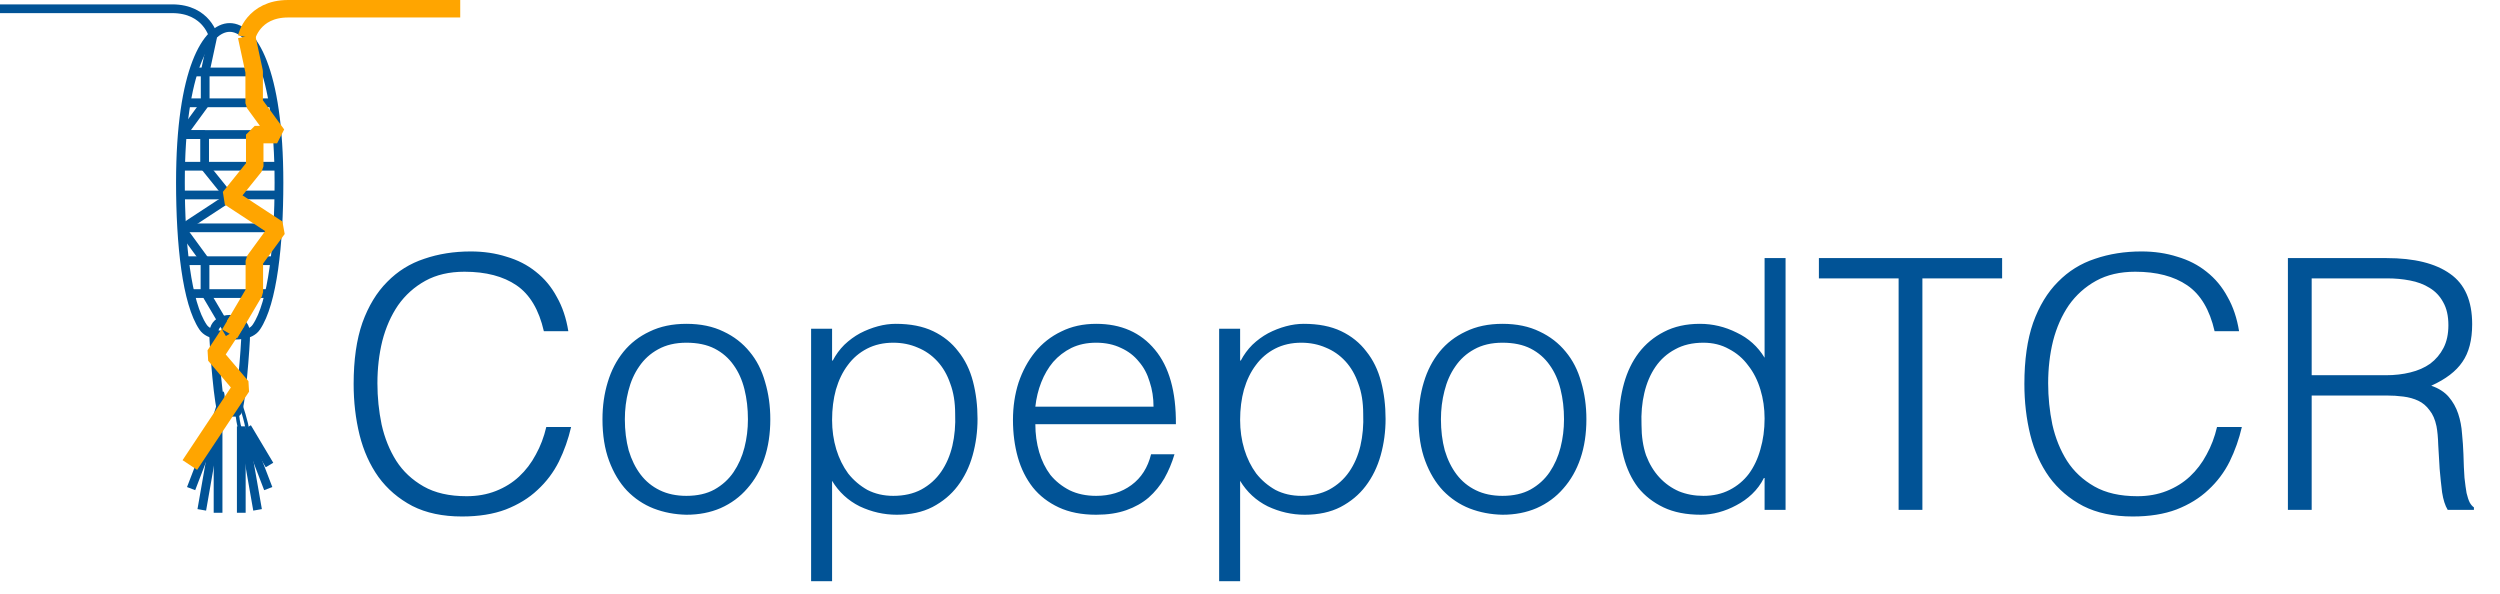 <svg width="286" height="68" viewBox="0 0 286 68" fill="none" xmlns="http://www.w3.org/2000/svg">
<path d="M62.216 37.886C61.656 35.433 60.616 33.686 59.096 32.646C57.576 31.606 55.59 31.086 53.136 31.086C51.403 31.086 49.91 31.433 48.656 32.126C47.403 32.819 46.363 33.753 45.536 34.926C44.736 36.099 44.136 37.459 43.736 39.006C43.363 40.526 43.176 42.139 43.176 43.846C43.176 45.446 43.336 47.02 43.656 48.566C44.003 50.113 44.563 51.499 45.336 52.726C46.109 53.926 47.15 54.9 48.456 55.646C49.763 56.393 51.403 56.766 53.376 56.766C54.603 56.766 55.723 56.566 56.736 56.166C57.749 55.766 58.63 55.219 59.376 54.526C60.15 53.806 60.789 52.966 61.296 52.006C61.83 51.046 62.23 49.993 62.496 48.846H65.336C65.016 50.233 64.549 51.553 63.936 52.806C63.323 54.033 62.51 55.113 61.496 56.046C60.51 56.98 59.296 57.726 57.856 58.286C56.443 58.819 54.776 59.086 52.856 59.086C50.643 59.086 48.749 58.686 47.176 57.886C45.603 57.059 44.309 55.953 43.296 54.566C42.309 53.179 41.59 51.58 41.136 49.766C40.683 47.926 40.456 45.98 40.456 43.926C40.456 41.179 40.789 38.846 41.456 36.926C42.15 35.006 43.096 33.446 44.296 32.246C45.496 31.02 46.91 30.14 48.536 29.606C50.163 29.046 51.936 28.766 53.856 28.766C55.323 28.766 56.683 28.966 57.936 29.366C59.216 29.739 60.336 30.313 61.296 31.086C62.283 31.86 63.083 32.819 63.696 33.966C64.336 35.086 64.776 36.393 65.016 37.886H62.216ZM78.523 58.886C77.19 58.859 75.937 58.62 74.763 58.166C73.617 57.713 72.603 57.033 71.723 56.126C70.87 55.219 70.19 54.086 69.683 52.726C69.177 51.366 68.923 49.779 68.923 47.966C68.923 46.446 69.123 45.033 69.523 43.726C69.923 42.393 70.523 41.233 71.323 40.246C72.123 39.26 73.123 38.486 74.323 37.926C75.523 37.34 76.923 37.046 78.523 37.046C80.15 37.046 81.563 37.34 82.763 37.926C83.963 38.486 84.963 39.26 85.763 40.246C86.563 41.206 87.15 42.353 87.523 43.686C87.923 45.02 88.123 46.446 88.123 47.966C88.123 49.62 87.897 51.113 87.443 52.446C86.99 53.779 86.337 54.926 85.483 55.886C84.657 56.846 83.643 57.593 82.443 58.126C81.27 58.633 79.963 58.886 78.523 58.886ZM85.563 47.966C85.563 46.739 85.43 45.593 85.163 44.526C84.897 43.459 84.483 42.539 83.923 41.766C83.363 40.966 82.643 40.34 81.763 39.886C80.883 39.433 79.803 39.206 78.523 39.206C77.27 39.206 76.19 39.459 75.283 39.966C74.403 40.446 73.683 41.099 73.123 41.926C72.563 42.726 72.15 43.66 71.883 44.726C71.617 45.766 71.483 46.846 71.483 47.966C71.483 49.246 71.63 50.433 71.923 51.526C72.243 52.593 72.697 53.513 73.283 54.286C73.87 55.059 74.603 55.66 75.483 56.086C76.363 56.513 77.377 56.726 78.523 56.726C79.777 56.726 80.843 56.486 81.723 56.006C82.63 55.499 83.363 54.833 83.923 54.006C84.483 53.179 84.897 52.246 85.163 51.206C85.43 50.166 85.563 49.086 85.563 47.966ZM95.19 48.046C95.19 49.219 95.35 50.34 95.67 51.406C95.99 52.446 96.443 53.366 97.03 54.166C97.643 54.94 98.376 55.566 99.23 56.046C100.11 56.499 101.097 56.726 102.19 56.726C103.417 56.726 104.483 56.486 105.39 56.006C106.323 55.499 107.083 54.819 107.67 53.966C108.257 53.113 108.683 52.126 108.95 51.006C109.217 49.859 109.323 48.633 109.27 47.326C109.27 46.02 109.083 44.873 108.71 43.886C108.363 42.873 107.87 42.02 107.23 41.326C106.59 40.633 105.843 40.113 104.99 39.766C104.137 39.393 103.203 39.206 102.19 39.206C101.07 39.206 100.07 39.433 99.19 39.886C98.31 40.34 97.577 40.966 96.99 41.766C96.403 42.539 95.95 43.473 95.63 44.566C95.337 45.633 95.19 46.793 95.19 48.046ZM95.19 66.486H92.79V37.606H95.19V41.246H95.27C95.617 40.58 96.056 39.98 96.59 39.446C97.15 38.913 97.75 38.473 98.39 38.126C99.057 37.779 99.737 37.513 100.43 37.326C101.123 37.139 101.803 37.046 102.47 37.046C104.15 37.046 105.577 37.326 106.75 37.886C107.923 38.446 108.883 39.219 109.63 40.206C110.403 41.166 110.963 42.313 111.31 43.646C111.657 44.98 111.83 46.406 111.83 47.926C111.83 49.366 111.643 50.753 111.27 52.086C110.897 53.419 110.323 54.593 109.55 55.606C108.803 56.593 107.843 57.393 106.67 58.006C105.523 58.593 104.163 58.886 102.59 58.886C101.123 58.886 99.71 58.566 98.35 57.926C97.016 57.26 95.963 56.286 95.19 55.006V66.486ZM131.963 46.526C131.963 45.513 131.816 44.566 131.523 43.686C131.256 42.779 130.843 42.006 130.283 41.366C129.75 40.7 129.07 40.179 128.243 39.806C127.416 39.406 126.47 39.206 125.403 39.206C124.336 39.206 123.39 39.406 122.563 39.806C121.763 40.206 121.07 40.739 120.483 41.406C119.923 42.073 119.47 42.846 119.123 43.726C118.776 44.606 118.55 45.539 118.443 46.526H131.963ZM118.443 48.526C118.443 49.646 118.59 50.713 118.883 51.726C119.176 52.713 119.603 53.58 120.163 54.326C120.75 55.046 121.483 55.633 122.363 56.086C123.243 56.513 124.256 56.726 125.403 56.726C126.976 56.726 128.323 56.313 129.443 55.486C130.563 54.66 131.31 53.486 131.683 51.966H134.363C134.07 52.953 133.683 53.873 133.203 54.726C132.723 55.553 132.123 56.286 131.403 56.926C130.683 57.539 129.83 58.02 128.843 58.366C127.856 58.713 126.71 58.886 125.403 58.886C123.75 58.886 122.323 58.606 121.123 58.046C119.923 57.486 118.936 56.726 118.163 55.766C117.39 54.779 116.816 53.633 116.443 52.326C116.07 50.993 115.883 49.566 115.883 48.046C115.883 46.526 116.096 45.099 116.523 43.766C116.976 42.433 117.603 41.273 118.403 40.286C119.23 39.273 120.23 38.486 121.403 37.926C122.576 37.34 123.91 37.046 125.403 37.046C128.256 37.046 130.496 38.033 132.123 40.006C133.75 41.953 134.55 44.793 134.523 48.526H118.443ZM141.87 48.046C141.87 49.219 142.03 50.34 142.35 51.406C142.67 52.446 143.123 53.366 143.71 54.166C144.323 54.94 145.056 55.566 145.91 56.046C146.79 56.499 147.776 56.726 148.87 56.726C150.096 56.726 151.163 56.486 152.07 56.006C153.003 55.499 153.763 54.819 154.35 53.966C154.936 53.113 155.363 52.126 155.63 51.006C155.896 49.859 156.003 48.633 155.95 47.326C155.95 46.02 155.763 44.873 155.39 43.886C155.043 42.873 154.55 42.02 153.91 41.326C153.27 40.633 152.523 40.113 151.67 39.766C150.816 39.393 149.883 39.206 148.87 39.206C147.75 39.206 146.75 39.433 145.87 39.886C144.99 40.34 144.256 40.966 143.67 41.766C143.083 42.539 142.63 43.473 142.31 44.566C142.016 45.633 141.87 46.793 141.87 48.046ZM141.87 66.486H139.47V37.606H141.87V41.246H141.95C142.296 40.58 142.736 39.98 143.27 39.446C143.83 38.913 144.43 38.473 145.07 38.126C145.736 37.779 146.416 37.513 147.11 37.326C147.803 37.139 148.483 37.046 149.15 37.046C150.83 37.046 152.256 37.326 153.43 37.886C154.603 38.446 155.563 39.219 156.31 40.206C157.083 41.166 157.643 42.313 157.99 43.646C158.336 44.98 158.51 46.406 158.51 47.926C158.51 49.366 158.323 50.753 157.95 52.086C157.576 53.419 157.003 54.593 156.23 55.606C155.483 56.593 154.523 57.393 153.35 58.006C152.203 58.593 150.843 58.886 149.27 58.886C147.803 58.886 146.39 58.566 145.03 57.926C143.696 57.26 142.643 56.286 141.87 55.006V66.486ZM171.883 58.886C170.549 58.859 169.296 58.62 168.123 58.166C166.976 57.713 165.963 57.033 165.083 56.126C164.229 55.219 163.549 54.086 163.043 52.726C162.536 51.366 162.283 49.779 162.283 47.966C162.283 46.446 162.483 45.033 162.883 43.726C163.283 42.393 163.883 41.233 164.683 40.246C165.483 39.26 166.483 38.486 167.683 37.926C168.883 37.34 170.283 37.046 171.883 37.046C173.509 37.046 174.923 37.34 176.123 37.926C177.323 38.486 178.323 39.26 179.123 40.246C179.923 41.206 180.509 42.353 180.883 43.686C181.283 45.02 181.483 46.446 181.483 47.966C181.483 49.62 181.256 51.113 180.803 52.446C180.349 53.779 179.696 54.926 178.843 55.886C178.016 56.846 177.003 57.593 175.803 58.126C174.629 58.633 173.323 58.886 171.883 58.886ZM178.923 47.966C178.923 46.739 178.789 45.593 178.523 44.526C178.256 43.459 177.843 42.539 177.283 41.766C176.723 40.966 176.003 40.34 175.123 39.886C174.243 39.433 173.163 39.206 171.883 39.206C170.629 39.206 169.549 39.459 168.643 39.966C167.763 40.446 167.043 41.099 166.483 41.926C165.923 42.726 165.509 43.66 165.243 44.726C164.976 45.766 164.843 46.846 164.843 47.966C164.843 49.246 164.989 50.433 165.283 51.526C165.603 52.593 166.056 53.513 166.643 54.286C167.229 55.059 167.963 55.66 168.843 56.086C169.723 56.513 170.736 56.726 171.883 56.726C173.136 56.726 174.203 56.486 175.083 56.006C175.989 55.499 176.723 54.833 177.283 54.006C177.843 53.179 178.256 52.246 178.523 51.206C178.789 50.166 178.923 49.086 178.923 47.966ZM201.869 47.886C201.869 46.713 201.709 45.606 201.389 44.566C201.069 43.499 200.603 42.58 199.989 41.806C199.403 41.006 198.669 40.38 197.789 39.926C196.936 39.446 195.963 39.206 194.869 39.206C193.616 39.206 192.536 39.459 191.629 39.966C190.723 40.446 189.976 41.113 189.389 41.966C188.803 42.819 188.376 43.819 188.109 44.966C187.843 46.086 187.736 47.3 187.789 48.606C187.789 49.913 187.963 51.073 188.309 52.086C188.683 53.073 189.189 53.913 189.829 54.606C190.469 55.3 191.216 55.833 192.069 56.206C192.923 56.553 193.856 56.726 194.869 56.726C195.989 56.726 196.989 56.499 197.869 56.046C198.749 55.593 199.483 54.98 200.069 54.206C200.656 53.406 201.096 52.473 201.389 51.406C201.709 50.313 201.869 49.139 201.869 47.886ZM201.869 29.526H204.269V58.326H201.869V54.686H201.789C201.443 55.38 200.989 55.993 200.429 56.526C199.896 57.033 199.296 57.459 198.629 57.806C197.989 58.153 197.323 58.419 196.629 58.606C195.936 58.793 195.256 58.886 194.589 58.886C192.909 58.886 191.483 58.606 190.309 58.046C189.136 57.486 188.163 56.726 187.389 55.766C186.643 54.779 186.096 53.62 185.749 52.286C185.403 50.953 185.229 49.526 185.229 48.006C185.229 46.566 185.416 45.179 185.789 43.846C186.163 42.513 186.723 41.353 187.469 40.366C188.243 39.353 189.203 38.553 190.349 37.966C191.523 37.353 192.896 37.046 194.469 37.046C195.936 37.046 197.336 37.38 198.669 38.046C200.029 38.686 201.096 39.646 201.869 40.926V29.526ZM208.082 29.526H229.042V31.846H219.922V58.326H217.202V31.846H208.082V29.526ZM253.349 37.886C252.789 35.433 251.749 33.686 250.229 32.646C248.709 31.606 246.722 31.086 244.269 31.086C242.536 31.086 241.042 31.433 239.789 32.126C238.536 32.819 237.496 33.753 236.669 34.926C235.869 36.099 235.269 37.459 234.869 39.006C234.496 40.526 234.309 42.139 234.309 43.846C234.309 45.446 234.469 47.02 234.789 48.566C235.136 50.113 235.696 51.499 236.469 52.726C237.242 53.926 238.282 54.9 239.589 55.646C240.896 56.393 242.536 56.766 244.509 56.766C245.736 56.766 246.856 56.566 247.869 56.166C248.882 55.766 249.762 55.219 250.509 54.526C251.282 53.806 251.922 52.966 252.429 52.006C252.962 51.046 253.362 49.993 253.629 48.846H256.469C256.149 50.233 255.682 51.553 255.069 52.806C254.456 54.033 253.642 55.113 252.629 56.046C251.642 56.98 250.429 57.726 248.989 58.286C247.576 58.819 245.909 59.086 243.989 59.086C241.776 59.086 239.882 58.686 238.309 57.886C236.736 57.059 235.442 55.953 234.429 54.566C233.442 53.179 232.722 51.58 232.269 49.766C231.816 47.926 231.589 45.98 231.589 43.926C231.589 41.179 231.922 38.846 232.589 36.926C233.282 35.006 234.229 33.446 235.429 32.246C236.629 31.02 238.042 30.14 239.669 29.606C241.296 29.046 243.069 28.766 244.989 28.766C246.456 28.766 247.816 28.966 249.069 29.366C250.349 29.739 251.469 30.313 252.429 31.086C253.416 31.86 254.216 32.819 254.829 33.966C255.469 35.086 255.909 36.393 256.149 37.886H253.349ZM272.936 42.926C273.949 42.926 274.883 42.819 275.736 42.606C276.616 42.393 277.376 42.059 278.016 41.606C278.656 41.126 279.163 40.526 279.536 39.806C279.909 39.086 280.096 38.219 280.096 37.206C280.096 36.139 279.896 35.26 279.496 34.566C279.123 33.873 278.603 33.326 277.936 32.926C277.296 32.526 276.549 32.246 275.696 32.086C274.869 31.926 274.003 31.846 273.096 31.846H264.456V42.926H272.936ZM264.456 45.246V58.326H261.736V29.526H273.016C276.189 29.526 278.616 30.126 280.296 31.326C281.976 32.499 282.816 34.419 282.816 37.086C282.816 38.9 282.443 40.34 281.696 41.406C280.976 42.473 279.789 43.38 278.136 44.126C278.989 44.419 279.656 44.846 280.136 45.406C280.616 45.966 280.976 46.606 281.216 47.326C281.456 48.046 281.603 48.806 281.656 49.606C281.736 50.406 281.789 51.179 281.816 51.926C281.843 53.02 281.883 53.926 281.936 54.646C282.016 55.366 282.096 55.953 282.176 56.406C282.283 56.859 282.403 57.219 282.536 57.486C282.669 57.726 282.829 57.913 283.016 58.046V58.326H280.016C279.723 57.846 279.509 57.179 279.376 56.326C279.269 55.473 279.176 54.58 279.096 53.646C279.043 52.713 278.989 51.806 278.936 50.926C278.909 50.046 278.843 49.326 278.736 48.766C278.576 47.993 278.309 47.38 277.936 46.926C277.589 46.446 277.163 46.086 276.656 45.846C276.149 45.606 275.576 45.446 274.936 45.366C274.323 45.286 273.683 45.246 273.016 45.246H264.456Z" fill="#015396"/>
<path d="M27.603 48.775V58.661" stroke="#015396" stroke-miterlimit="10"/>
<path d="M27.238 46.019C27.495 46.724 27.787 47.701 27.971 48.474C28.151 49.219 28.059 49.372 28.063 49.372C28.063 49.372 28.051 49.38 28.023 49.384C28.003 49.388 27.983 49.392 27.967 49.392C27.851 49.392 27.671 49.139 27.535 48.579C27.382 47.942 27.266 46.836 27.234 46.019M27.01 44.785C27.01 44.785 26.998 44.785 26.994 44.785C26.657 44.865 26.894 47.633 27.142 48.671C27.354 49.556 27.667 49.788 27.963 49.788C28.015 49.788 28.063 49.78 28.111 49.768C28.448 49.688 28.604 49.412 28.356 48.374C28.111 47.357 27.35 44.781 27.01 44.781V44.785Z" fill="#015396"/>
<path d="M30.831 53.197L28.272 48.903" stroke="#015396" stroke-miterlimit="10"/>
<path d="M28.24 49.524L30.687 55.897" stroke="#015396" stroke-miterlimit="10"/>
<path d="M27.931 49.548L29.465 58.328" stroke="#015396" stroke-miterlimit="10"/>
<path d="M24.947 48.775V58.661" stroke="#015396" stroke-miterlimit="10"/>
<path d="M25.312 46.019C25.284 46.836 25.163 47.942 25.011 48.578C24.875 49.139 24.699 49.392 24.579 49.392C24.562 49.392 24.543 49.392 24.523 49.384C24.503 49.38 24.49 49.376 24.486 49.376C24.474 49.352 24.402 49.175 24.571 48.474C24.755 47.705 25.051 46.724 25.304 46.019M25.528 44.785C25.183 44.785 24.426 47.361 24.182 48.378C23.934 49.412 24.09 49.692 24.426 49.772C24.474 49.784 24.526 49.792 24.575 49.792C24.871 49.792 25.183 49.556 25.396 48.675C25.644 47.641 25.88 44.869 25.544 44.789C25.54 44.789 25.532 44.789 25.528 44.789V44.785Z" fill="#015396"/>
<path d="M24.31 49.524L21.863 55.897" stroke="#015396" stroke-miterlimit="10"/>
<path d="M24.619 49.548L23.084 58.328" stroke="#015396" stroke-miterlimit="10"/>
<path d="M28.108 38.188C28.108 36.493 26.277 36.529 26.277 36.529C26.277 36.529 24.446 36.493 24.446 38.188C24.446 39.377 25.027 47.088 25.468 47.156H27.09C27.531 47.084 28.112 39.377 28.112 38.188H28.108Z" stroke="#015396" stroke-miterlimit="10"/>
<path d="M26.273 3.143C23.685 3.143 20.641 7.945 20.641 20.88C20.641 27.937 21.358 34.659 23.229 37.423C23.934 38.464 25.568 38.336 26.277 38.336C26.986 38.336 28.62 38.464 29.325 37.423C31.196 34.659 31.913 27.937 31.913 20.88C31.913 7.941 28.864 3.143 26.281 3.143H26.273Z" stroke="#015396" stroke-miterlimit="10"/>
<path d="M21.718 53.197L27.659 44.253L24.578 40.624L27.134 36.734" stroke="#FFA500" stroke-width="2" stroke-miterlimit="1"/>
<path d="M26.273 38.188L23.453 33.409V29.824L20.789 26.179L26.273 22.582L23.409 19.025V15.4H20.849L23.473 11.803V8.202L24.342 4.16" stroke="#015396" stroke-miterlimit="1"/>
<path d="M31.44 29.824H21.11" stroke="#015396" stroke-miterlimit="1"/>
<path d="M31.44 26.064H21.11" stroke="#015396" stroke-miterlimit="1"/>
<path d="M31.897 22.302H20.649" stroke="#015396" stroke-miterlimit="1"/>
<path d="M31.897 19.014H20.649" stroke="#015396" stroke-miterlimit="1"/>
<path d="M31.897 15.389H20.649" stroke="#015396" stroke-miterlimit="1"/>
<path d="M31.324 11.76H21.226" stroke="#015396" stroke-miterlimit="1"/>
<path d="M30.431 8.23H22.119" stroke="#015396" stroke-miterlimit="1"/>
<path d="M30.787 33.586H21.763" stroke="#015396" stroke-miterlimit="1"/>
<path d="M26.273 38.188L29.097 33.409V29.824L31.761 26.179L26.273 22.582L29.141 19.025V15.4H31.701L29.077 11.803V8.202L28.208 4.16" stroke="#FFA500" stroke-width="2" stroke-miterlimit="1"/>
<path d="M28.208 4.257C28.208 4.257 28.933 1 32.962 1H52.65" stroke="#FFA500" stroke-width="2" stroke-miterlimit="1"/>
<path d="M24.442 4.257C24.442 4.257 23.717 1 19.688 1H0" stroke="#015396" stroke-miterlimit="10"/>
</svg>
